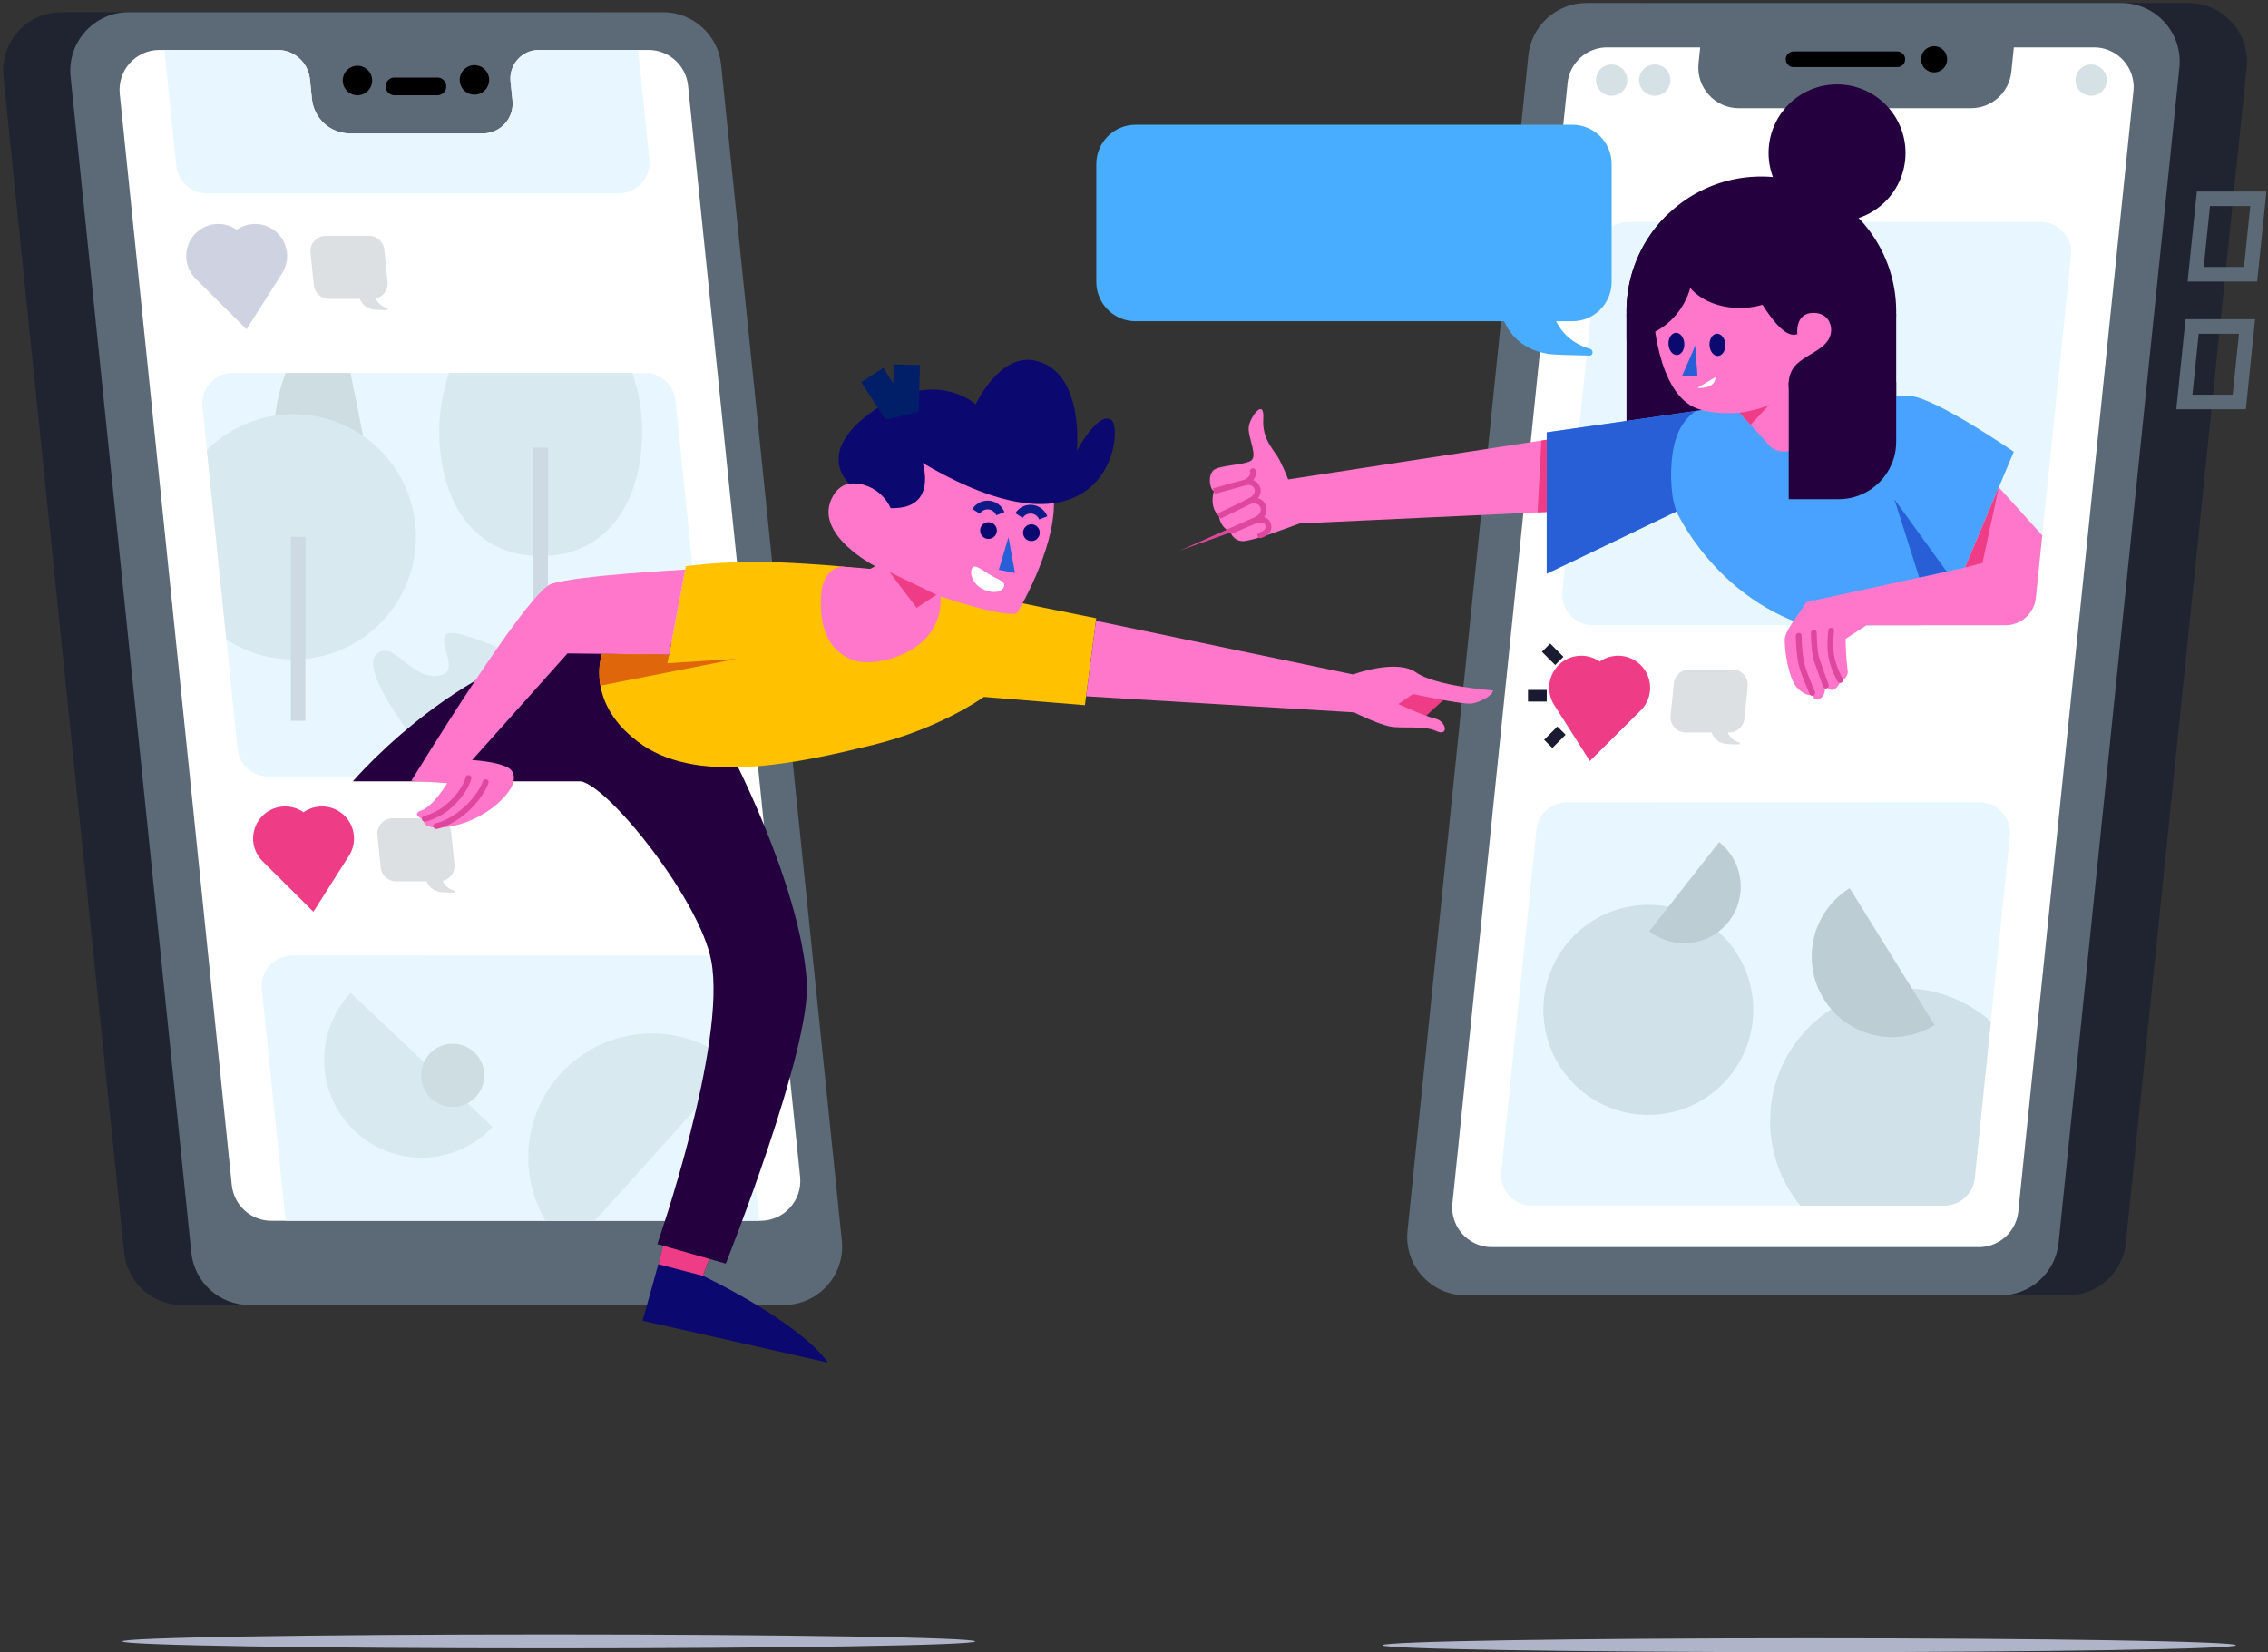 <svg xmlns="http://www.w3.org/2000/svg" xmlns:xlink="http://www.w3.org/1999/xlink" width="545" height="397" viewBox="0 0 545 397"><rect x="0" y="0" width="545" height="397" fill="#333333" stroke="none"/><defs><path id="57dnb" d="M1328.322 4071.348c0 .922-45.919 1.669-102.56 1.669-56.644 0-102.562-.747-102.562-1.669 0-.921 45.918-1.668 102.561-1.668 56.642 0 102.56.747 102.56 1.668"/><path id="57dnc" d="M1159.348 3987.278h128.528c7.196 0 13.227-5.447 13.963-12.613l29.029-282.456c.851-8.285-5.643-15.489-13.963-15.489h-128.524c-7.196 0-13.226 5.448-13.963 12.613l-29.033 282.456c-.851 8.285 5.643 15.489 13.963 15.489"/><path id="57dnd" d="M1314.71 3692.208l-29.03 282.457c-.738 7.167-6.768 12.613-13.965 12.613H1143.19c-8.322 0-14.818-7.204-13.965-15.488l29.036-282.457c.733-7.167 6.763-12.613 13.96-12.613h128.525c8.322 0 14.813 7.204 13.964 15.488"/><path id="57dne" d="M1149.509 3975.684h117.001a9.541 9.541 0 0 0 9.488-8.57l27.667-269.199c.579-5.63-3.834-10.525-9.488-10.525H1177.18a9.543 9.543 0 0 0-9.489 8.57l-27.67 269.198c-.579 5.63 3.834 10.526 9.488 10.526"/><path id="57dnf" d="M1333.68 3723.77l-1.864 18.133h-13.196l1.862-18.133z"/><path id="57dng" d="M1330.96 3754.46l-1.864 18.133H1315.9l1.862-18.133z"/><path id="57dnh" d="M1275.863 3678.29l-1.535 14.953c-.512 4.975-4.698 8.759-9.69 8.759h-55.785c-5.772 0-10.281-5.003-9.691-10.753l1.332-12.959z"/><path id="57dni" d="M1246.93 3692.123H1222a1.886 1.886 0 0 1-1.88-1.881c0-1.035.846-1.882 1.88-1.882h24.93c1.034 0 1.88.847 1.88 1.882a1.886 1.886 0 0 1-1.88 1.881"/><path id="57dnj" d="M1258.896 3690.246a3.135 3.135 0 0 1-3.133 3.136 3.135 3.135 0 0 1-3.133-3.136 3.135 3.135 0 0 1 3.133-3.136 3.135 3.135 0 0 1 3.133 3.136"/><path id="57dnk" d="M1288.658 3737.457l-8.445 82.164a7.377 7.377 0 0 1-7.335 6.626h-99.103c-4.372 0-7.783-3.785-7.336-8.137l8.446-82.137a7.377 7.377 0 0 1 7.332-6.625l99.104-.028c4.372-.001 7.785 3.783 7.337 8.137"/><path id="57dnl" d="M1273.978 3876.907l-8.445 82.164a7.376 7.376 0 0 1-7.335 6.626h-99.103c-4.371 0-7.783-3.785-7.336-8.138l8.446-82.135a7.376 7.376 0 0 1 7.333-6.626l99.104-.028c4.371-.001 7.784 3.783 7.336 8.137"/><path id="57dnm" d="M1210.977 3840.942l-.798 7.77a3.692 3.692 0 0 1-3.671 3.316h-10.398a3.692 3.692 0 0 1-3.67-4.073l.798-7.766a3.692 3.692 0 0 1 3.67-3.316l10.397-.003a3.693 3.693 0 0 1 3.672 4.072"/><path id="57dnn" d="M1201.957 3846.11l-.087.087v3.305c0 2.912 1.293 4.858 3.847 5.273.426.069 1.89.108 3.113.129.316.005.335-.427.032-.516-2.467-.72-3.145-2.965-3.145-4.886v-3.305l-.087-.087z"/><path id="57dno" d="M1170.97 3841.27l3.429 5.394 5.43-5.394"/><path id="57dnp" d="M1165.704 3834.817l-3.184-3.187"/><path id="57dnq" d="M1162.683 3843.19h-4.503"/><path id="57dnr" d="M1166.234 3851.57l-3.184 3.188"/><path id="57dns" d="M1182.038 3695.253a3.761 3.761 0 0 1-3.759 3.763 3.761 3.761 0 0 1-3.759-3.763 3.761 3.761 0 0 1 3.76-3.763 3.761 3.761 0 0 1 3.758 3.763"/><path id="57dnt" d="M1192.398 3695.253a3.761 3.761 0 0 1-3.758 3.763 3.761 3.761 0 0 1-3.76-3.763 3.761 3.761 0 0 1 3.76-3.763 3.761 3.761 0 0 1 3.758 3.763"/><path id="57dnu" d="M1297.258 3695.253a3.761 3.761 0 0 1-3.759 3.763 3.761 3.761 0 0 1-3.759-3.763 3.761 3.761 0 0 1 3.76-3.763 3.761 3.761 0 0 1 3.758 3.763"/><path id="57dnv" d="M1151.018 3733.43l-.278.278v10.529c0 9.276 4.121 15.475 12.256 16.797 1.358.22 6.02.344 9.919.411 1.005.018 1.065-1.36.1-1.642-7.86-2.298-10.019-9.446-10.019-15.566v-10.529l-.278-.278z"/><path id="57dnw" d="M1269.407 3921.468l-3.868 37.607a7.376 7.376 0 0 1-7.335 6.628h-34.573a31.833 31.833 0 0 1-7.261-20.288c0-17.644 14.287-31.945 31.912-31.945 8.105 0 15.495 3.023 21.125 7.998"/><path id="57dnx" d="M1212.131 3915.636c1.676 13.84-8.173 26.419-21.998 28.096-13.825 1.678-26.391-8.18-28.067-22.02-1.676-13.84 8.173-26.418 21.998-28.096 13.824-1.678 26.39 8.181 28.067 22.02"/><path id="57dny" d="M1235.48 3889.43c-9.068 5.64-11.85 17.572-6.215 26.65 5.634 9.077 17.553 11.863 26.622 6.222z"/><path id="57dnz" d="M1187.34 3899.766c5.905 4.633 14.444 3.597 19.072-2.314 4.628-5.911 3.593-14.459-2.312-19.092z"/><path id="57dnA" d="M1063.884 3753.193h104.95c5.217 0 9.445-4.232 9.445-9.453v-28.306c0-5.222-4.228-9.454-9.444-9.454h-104.951c-5.216 0-9.444 4.232-9.444 9.454v28.306c0 5.22 4.228 9.453 9.444 9.453"/><path id="57dnB" d="M1248.9 3712.752c0 9.097-7.366 16.472-16.455 16.472-9.087 0-16.455-7.375-16.455-16.472 0-9.097 7.368-16.472 16.455-16.472 9.089 0 16.455 7.375 16.455 16.472"/><path id="57dnC" d="M1246.657 3750.854c0 .194 0 .383-.005.577-.31 17.653-14.693 31.862-32.396 31.862-14.338 0-26.496-9.313-30.77-22.23a32.646 32.646 0 0 1-1.632-9.632c-.004-.194-.004-.383-.004-.577a32.319 32.319 0 0 1 9.75-23.19c5.842-5.723 13.832-9.244 22.656-9.244 17.892 0 32.4 14.523 32.4 32.434"/><path id="57dnD" d="M1103.315 3801.79l72.55-3.382 24.775-22.566-100.09 15.37s-.865-2.332-2.113-4.738c-1.248-2.405-4.197-4.732-3.867-9.865.329-5.133-3.238-.418-3.502 2.059-.263 2.476 2.413 7.09.378 8.132-2.034 1.043-7.719.948-8.98 2.324-1.261 1.376-.743 4.384.228 4.907 0 0-1.26 3.71 1.227 6.008 0 0 .208 2.637 2.632 3.669 0 0 .878 2.612 3.514 2.3 2.637-.313 8.594-2.486 13.248-4.219"/><path id="57dnE" d="M1181.85 3794.17h64.807v-42.74h-64.807z"/><path id="57dnF" d="M1274.914 3784.55l-11.702 27.834s-1.452 9.243-10.847 13.867h-27.63c-21.904-7.305-30.889-27.358-30.889-27.358l-31.166 14.955V3779.9s50.617-7.204 50.29-7.394c-.452-.259 31.092-2.012 37.333-1.31 6.243.7 24.61 13.355 24.61 13.355"/><path id="57dnG" d="M1198.453 3774.77s-2.536 1.571-4.067 4.948c-2.002 4.416-2.054 10.671-1.56 14.815.31 2.609 1.02 4.357 1.02 4.357s-28.856 13.935-31.166 14.955v-33.949c3.365-.489 35.773-5.126 35.773-5.126"/><path id="57dnH" d="M1281.755 3804.656l-1.535 14.966a7.376 7.376 0 0 1-7.335 6.628h-33.37l-5.031 3.288s.094 4.471.52 7.668c.22 1.648-1.819 2.676-1.819 2.676s-.52 1.565-1.844 1.892c-1.092.273-2.002-1.732-2.268-2.446 1.439 3.866-.866 4.86-1.562 4.768-.71-.097-.996-1.135-.996-1.135s-1.416.613-3.615-1.657c-2.199-2.275-3.098-9.281-3.015-11.704.027-.844.65-2.072 1.447-3.35.07-.111.14-.227.212-.337 1.462-2.285 3.366-4.638 3.366-5.183l38.298-8.349 8.109-19.281z"/><path id="57dnI" d="M1221.882 3764.532c-1.761 2.672-1.033 6.19-.024 8.243.341.706.72 1.241 1.043 1.509 1.254 1.038-6.787 8.708-6.787 8.708l-7.076-7.79c-4.445.25-9.065-.064-11.932-1.864-8.543-5.363-9.078-23.998-8.94-24.93l7.147-7.592s10.786-4.735 12.432-2.732c3.01 3.67 10.068 20.093 15.156 18.21 0 0-.65-5.108 3.853-5.108 3.357 0 4.27 2.547 4.27 4.02 0 4.97-6.777 5.727-9.142 9.326"/><path id="57dnJ" d="M1198.375 3759.03l-3.205 7.388 3.732-.076z"/><path id="57dnK" d="M1201.796 3758.969c.082 1.475 1 2.623 2.05 2.564 1.05-.059 1.835-1.302 1.752-2.777-.082-1.475-1-2.623-2.05-2.564-1.05.059-1.835 1.302-1.752 2.777"/><path id="57dnL" d="M1191.936 3758.749c.083 1.475 1 2.623 2.05 2.564 1.05-.059 1.835-1.302 1.752-2.777-.082-1.475-1-2.623-2.05-2.564-1.05.059-1.835 1.302-1.752 2.777"/><path id="57dnM" d="M1197.75 3740.725c0 2.04-.359 4.001-1.018 5.82-.088.226-.175.461-.277.687a17.109 17.109 0 0 1-2.508 4.195 16.893 16.893 0 0 1-11.397 6.157c-.234.023-.465.041-.7.05v-6.207h.005c-.005-.194-.005-.383-.005-.577a32.319 32.319 0 0 1 9.75-23.19 16.97 16.97 0 0 1 4.915 6.706 16.831 16.831 0 0 1 1.236 6.36"/><path id="57dnN" d="M1222.897 3740.33c0 4.434-4.237 8.171-10.026 9.317-.459.094-.925.168-1.404.225-.767.097-1.56.145-2.364.145-7.618 0-13.793-4.336-13.793-9.686 0-.515.056-1.02.169-1.51 1.033-4.636 6.738-8.181 13.624-8.181 7.547 0 13.673 4.256 13.79 9.536.004.052.004.103.004.155"/><path id="57dnO" d="M1198.9 3769.213s4.328.403 4.328-2.603"/><path id="57dnP" d="M1224.284 3773.809c2.431 2.126 2.59 5.926.355 8.488-2.235 2.563-6.542 3.036-8.528.693-2.089-2.465-2.513-5.829-.278-8.39 2.235-2.563 6.02-2.917 8.45-.791"/><path id="57dnQ" d="M1232.849 3795.954h-12.019v-28.194h25.827v14.371c0 7.634-6.182 13.823-13.808 13.823"/><path id="57dnR" d="M1209.04 3775.202s4.728-.71 7.122-1.952l-4.498 4.84z"/><path id="57dnS" d="M1162.68 3781.67v17.351l-2.2.102.913-17.255z"/><path id="57dnT" d="M1263.2 3812.381l4.186-1.09 3.923-18.191z"/><path id="57dnU" d="M1246.21 3795.96l12.572 17.389-6.584 1.435z"/><path id="57dnV" d="M1092.062 3789.2c.484 1.313-1.372 2.615-1.372 2.615s1.924-.165 2.483 1.633c.496 1.598-1.523 2.828-1.523 2.828s2.291-.331 2.894 1.48c.712 2.138-1.889 3.29-1.889 3.29s2.521-.906 3.088 1.076c.545 1.9-1.896 2.491-1.896 2.491"/><path id="57dnW" d="M1082.69 3794.029l7.996-2.219"/><path id="57dnX" d="M1083.92 3800.035l7.73-3.765"/><path id="57dnY" d="M1086.55 3803.705l6.102-2.665"/><path id="57dnZ" d="M1226.506 3842.5s-2.315-5.152-2.73-7.518c-.602-3.444-.534-6.212-.534-6.212"/><path id="57dnaa" d="M1229.747 3840.752s-1.587-4.409-2.194-6.204c-.678-2.007-.683-6.488-.683-6.488"/><path id="57dnab" d="M1231.03 3827.56s-.377 3.35-.04 5.728c.445 3.141 2.196 6.131 2.196 6.131"/><path id="57dnac" d="M1025.347 4070.429c0 .922-45.878 1.669-102.473 1.669s-102.474-.747-102.474-1.67c0-.921 45.879-1.668 102.474-1.668 56.595 0 102.473.747 102.473 1.669"/><path id="57dnad" d="M963.2 3989.6H834.78c-7.19 0-13.215-5.45-13.951-12.617l-29.004-282.559c-.85-8.288 5.638-15.494 13.95-15.494h128.416c7.19 0 13.215 5.45 13.95 12.617l29.009 282.558c.85 8.288-5.638 15.495-13.95 15.495"/><path id="57dnae" d="M979.34 3989.6H850.922c-7.19 0-13.215-5.448-13.952-12.617l-29.006-282.56c-.848-8.286 5.638-15.493 13.952-15.493h128.416c7.19 0 13.216 5.448 13.948 12.617l29.011 282.56c.852 8.287-5.638 15.493-13.953 15.493"/><path id="57dna" d="M920.508 3688c-4.065 0-7.238 3.525-6.822 7.578l.47 4.575c.435 4.237-2.881 7.92-7.13 7.92h-31.918c-4.712 0-8.664-3.573-9.148-8.272l-.492-4.788c-.409-3.984-3.757-7.013-7.754-7.013h-28.412c-5.674 0-10.101 4.917-9.52 10.573l26.914 262.176c.502 4.894 4.611 8.61 9.517 8.61h117.531c5.675 0 10.102-4.917 9.522-10.572l-26.92-262.176c-.502-4.894-4.611-8.611-9.516-8.611z"/><path id="57dnag" d="M791.75 3995.983h213.475V3672.39H791.75z"/><path id="57dnah" d="M853.93 3913.75l8.437 82.194a7.374 7.374 0 0 0 7.33 6.628h99.019c4.367 0 7.775-3.786 7.328-8.14l-8.438-82.166a7.373 7.373 0 0 0-7.326-6.628l-99.02-.028c-4.368-.001-7.777 3.785-7.33 8.14"/><path id="57dnai" d="M839.65 3773.76l8.437 82.194a7.374 7.374 0 0 0 7.33 6.628h99.018c4.368 0 7.776-3.786 7.33-8.14l-8.438-82.166a7.374 7.374 0 0 0-7.327-6.628l-99.02-.028c-4.368-.001-7.778 3.785-7.33 8.14"/><path id="57dnaj" d="M824.93 3633.63l8.437 82.194a7.374 7.374 0 0 0 7.33 6.628h99.018c4.368 0 7.776-3.786 7.33-8.14l-8.438-82.166a7.374 7.374 0 0 0-7.327-6.628l-99.02-.028c-4.368 0-7.778 3.785-7.33 8.14"/><path id="57dnak" d="M881.69 3876.704l.798 7.771a3.69 3.69 0 0 0 3.667 3.318h10.389a3.692 3.692 0 0 0 3.667-4.074l-.797-7.77a3.69 3.69 0 0 0-3.667-3.316l-10.388-.003a3.692 3.692 0 0 0-3.67 4.074"/><path id="57dnal" d="M893.117 3881.7l-.087.087v3.306c0 2.913 1.293 4.86 3.844 5.275.426.069 1.888.108 3.11.13.316.005.335-.428.032-.517-2.465-.721-3.142-2.966-3.142-4.888v-3.306a15.344 15.344 0 0 0-.088-.087z"/><path id="57dnam" d="M868.372 3877.49l-3.426 5.396-5.426-5.396"/><path id="57dnan" d="M865.62 3736.733l.798 7.772a3.69 3.69 0 0 0 3.668 3.318h10.388a3.692 3.692 0 0 0 3.667-4.074l-.797-7.77a3.69 3.69 0 0 0-3.667-3.316l-10.388-.003a3.692 3.692 0 0 0-3.67 4.073"/><path id="57dnao" d="M877.047 3741.73l-.087.087v3.306c0 2.913 1.293 4.86 3.844 5.275.426.069 1.888.108 3.11.13.316.004.335-.428.032-.517-2.465-.722-3.142-2.966-3.142-4.888v-3.306l-.088-.087z"/><path id="57dnap" d="M852.302 3737.52l-3.426 5.396-5.426-5.396"/><path id="57dnaq" d="M909.354 3946.815c-8.873 9.433-23.696 9.87-33.108.978-9.413-8.893-9.85-23.75-.977-33.183"/><path id="57dnar" d="M927.747 3976.22c-12.181-11.015-13.147-29.842-2.156-42.05 10.99-12.21 29.776-13.177 41.957-2.162"/><path id="57dnas" d="M945.31 3779.636c0 15.706-7.468 29.976-24.378 29.976-16.905 0-24.372-14.27-24.372-29.976 0-4.787.861-9.566 2.345-14.016h44.055c1.483 4.45 2.35 9.229 2.35 14.016"/><path id="57dnat" d="M920.92 3783.58v44.202"/><path id="57dnau" d="M884.231 3810.531c-14.855 2.992-23.934-8.227-26.698-22.03-.838-4.174-.926-8.495-.424-12.641.438-3.615 1.327-7.096 2.561-10.24l15.56.005 3.036 15.142z"/><path id="57dnav" d="M889.566 3852.414s-12.095-15.628-8.126-19.224c3.968-3.597 8.039 5.708 14.37 5.234 6.33-.473.624-6.808 2.18-9.744 1.554-2.935 20.68 6.62 20.68 6.62z"/><path id="57dnaw" d="M890.934 3804.998c0 16.274-13.165 29.468-29.407 29.468a29.215 29.215 0 0 1-16.14-4.833l-4.667-45.451a29.28 29.28 0 0 1 20.807-8.652c6.218 0 11.99 1.934 16.74 5.24 7.655 5.318 12.667 14.187 12.667 24.228"/><path id="57dnax" d="M862.64 3805v44.202"/><path id="57dnay" d="M907.369 3934.406c0 4.196-3.394 7.597-7.58 7.597s-7.579-3.401-7.579-7.597c0-4.195 3.393-7.596 7.58-7.596 4.185 0 7.579 3.401 7.579 7.596"/><path id="57dnaz" d="M896.12 3698.891h-10.333a2.127 2.127 0 0 1-2.117-2.125c0-1.17.953-2.126 2.117-2.126h10.334c1.163 0 2.116.956 2.116 2.126 0 1.169-.953 2.125-2.116 2.125"/><path id="57dnaA" d="M908.536 3695.203a3.535 3.535 0 0 1-3.528 3.543 3.535 3.535 0 0 1-3.528-3.543 3.535 3.535 0 0 1 3.528-3.543 3.535 3.535 0 0 1 3.528 3.543"/><path id="57dnaB" d="M880.426 3695.343a3.536 3.536 0 0 1-3.528 3.544 3.536 3.536 0 0 1-3.528-3.544 3.536 3.536 0 0 1 3.528-3.543 3.536 3.536 0 0 1 3.528 3.543"/><path id="57dnaC" d="M963.35 3973.161l-3.433 9.424s22.813 10.77 30.058 20.85l-44.565-10.06 7.605-27.275z"/><path id="57dnaD" d="M952.292 3968.15l-3.092 11.64 10.721 2.79 2.869-7.819z"/><path id="57dnaE" d="M875.8 3863.754s30.505-35.826 65.959-34.782c35.453 1.045 23.946 26.087 23.946 26.087s17.449 32.66 19.165 56.715c1.159 16.235-19.464 67.87-19.464 67.87l-16.45-4.694s16.77-48.22 12.94-68.161c-2.774-14.451-24.233-41.489-31.262-43.035z"/><path id="57dnaF" d="M1054.434 3824.562l-2.73 20.898-24.27-1.99s-10.519 7.63-26.844 11.587c-16.32 3.963-40.97 9.712-55.151 0-14.182-9.712-9.785-21.946-9.785-21.946l16.14.194 3.997-21.234c12.892-1.676 23.722-.976 32.94-.328 11.937.838 20.925 2.949 27.3 4.56.801.203 1.677.42 2.622.652 12.361 3.028 35.781 7.607 35.781 7.607"/><path id="57dnaG" d="M996.453 3834.767c-6.524-2.09-8.887-8.38-8.036-16.76.227-2.234 1.706-5.611 5.002-5.857 11.938.838 22.795 2.244 23.22 4.29 3.308 15.953-14.778 20.059-20.186 18.327"/><path id="57dnaH" d="M1000.591 3828.982l15.44-9.987s15.592 5.441 19.351 4.364c0 0 9.046-14.854 8.888-26.673l-10.908-14.869-21.906-2.827-6.437 19.118c-.449-3.578-9.877-9.88-13.87-2.88-5.15 9.028 10.158 16.83 10.158 16.83l-9.655 5.339z"/><path id="57dnaI" d="M995.06 3792.194s-8.712-7.485 6.073-17.668c14.784-10.184 24.326-1.371 24.326-1.371s5.694-12.297 14.179-10.52c12.088 2.534 10.14 21.692 10.14 21.692s5.096-9.592 8.267-7.422c3.171 2.17-.547 36.735-45.328 10.341 0 0 3.726 11.22-7.69 10.858 0 0-2.612-6.401-9.968-5.91"/><path id="57dnaJ" d="M1008.897 3763.64l-.205 8.782-3.468.871-4.624-7.17"/><path id="57dnaK" d="M1033.34 3805.07l1.566 8.626-3.886-.771z"/><path id="57dnaL" d="M1030.521 3803.798a2.003 2.003 0 0 1-2.284 1.68 2.01 2.01 0 0 1-1.673-2.293 2.003 2.003 0 0 1 2.283-1.681 2.01 2.01 0 0 1 1.674 2.294"/><path id="57dnaM" d="M1040.831 3804.318a2.004 2.004 0 0 1-2.284 1.68 2.01 2.01 0 0 1-1.673-2.293 2.003 2.003 0 0 1 2.283-1.681 2.01 2.01 0 0 1 1.674 2.294"/><path id="57dnaN" d="M1016.032 3818.927l-11.292-5.477 6.532 8.619z"/><path id="57dnaO" d="M1025.57 3798.884a3.269 3.269 0 0 1 3.079-1.508 3.275 3.275 0 0 1 2.73 2.077"/><path id="57dnaP" d="M1035.88 3799.884a3.27 3.27 0 0 1 3.079-1.508 3.275 3.275 0 0 1 2.73 2.077"/><path id="57dnaQ" d="M1138.34 3843.765l-5.544 5.057-9.076-3.632 3.12-5.84z"/><path id="57dnaR" d="M1051.99 3843.314l64.38 3.871s5.601 2.773 8.58 3.38c2.977.608 8.154-.318 11.202 1.107 3.05 1.424 2.482-2.35-.283-2.991s-8.864-3.49-8.864-3.49l3.546-2.421s12.054 2.635 14.181 2.279c2.127-.357 5.035-1.994 5.035-3.134 0 0-13.756-.997-18.507-4.344-4.75-3.347-15.103.499-15.103.499l-61.801-12.89z"/><path id="57dnaS" d="M955.652 3812.88s-26.094 1.389-32.144 3.424c-6.052 2.036-33.658 47.33-33.658 47.33l8.65.57s-3.545 5.697-6.239 6.552c-2.694.854.567 2.278.567 2.278s-.421 1.692 2.836 1.852c5.818.285 14.466-3.561 18.153-9.543 0 0 1.985-3.48-.851-4.945-2.836-1.465-8.51-1.75-8.51-1.75l22.923-25.638 24.416.3z"/><path id="57dnaT" d="M1032.14 3817.21c-.685 1.297-2.987 1.418-5.143.27-2.156-1.148-3.102-3.618-2.417-4.915.683-1.296 2.76.755 4.915 1.902 2.156 1.148 3.328 1.448 2.644 2.744"/><path id="57dnaU" d="M935.657 3833.12l16.141.194-.429 2.063 16.598-1.054-32.684 6.433s-.5-2.42-.17-4.953c.19-1.443.544-2.683.544-2.683"/><path id="57dnaV" d="M893.07 3872.752s2.741-.556 5.277-2.617c4.467-3.632 5.229-7.175 5.229-7.175"/><path id="57dnaW" d="M895.83 3874.51s2.365-.346 5.53-2.688c4.982-3.686 6.356-7.862 6.356-7.862"/><clipPath id="57dnaf"><use xlink:href="#57dna"/></clipPath></defs><g><g transform="translate(-791 -3676)"><g><g><use fill="#afb4c8" xlink:href="#57dnb"/></g><g><use fill="#1f2430" xlink:href="#57dnc"/></g><g><use fill="#5b6a76" xlink:href="#57dnd"/></g><g><use fill="#fff" xlink:href="#57dne"/></g><g><use fill="#fff" fill-opacity="0" stroke="#5b6a76" stroke-miterlimit="50" stroke-width="3.5" xlink:href="#57dnf"/></g><g><use fill="#fff" fill-opacity="0" stroke="#5b6a76" stroke-miterlimit="50" stroke-width="3.5" xlink:href="#57dng"/></g><g><use fill="#5b6a76" xlink:href="#57dnh"/></g><g><use xlink:href="#57dni"/></g><g><use xlink:href="#57dnj"/></g><g><use fill="#e8f6ff" xlink:href="#57dnk"/></g><g><use fill="#e8f6ff" xlink:href="#57dnl"/></g><g><use fill="#dce0e3" xlink:href="#57dnm"/></g><g><use fill="#dce0e3" xlink:href="#57dnn"/></g><g><use fill="#fff" fill-opacity="0" stroke="#ef3c86" stroke-linecap="round" stroke-miterlimit="50" stroke-width="15.4" xlink:href="#57dno"/></g><g><use fill="#fff" fill-opacity="0" stroke="#1a1a30" stroke-miterlimit="50" stroke-width="2.8" xlink:href="#57dnp"/></g><g><use fill="#fff" fill-opacity="0" stroke="#1a1a30" stroke-miterlimit="50" stroke-width="2.8" xlink:href="#57dnq"/></g><g><use fill="#fff" fill-opacity="0" stroke="#1a1a30" stroke-miterlimit="50" stroke-width="2.8" xlink:href="#57dnr"/></g><g><use fill="#d6e1e6" xlink:href="#57dns"/></g><g><use fill="#d6e1e6" xlink:href="#57dnt"/></g><g><use fill="#d6e1e6" xlink:href="#57dnu"/></g><g><use fill="#49adff" xlink:href="#57dnv"/></g><g><use fill="#d0e1e9" xlink:href="#57dnw"/></g><g><use fill="#d0e1e9" xlink:href="#57dnx"/></g><g><use fill="#bcced4" xlink:href="#57dny"/></g><g><use fill="#bcced4" xlink:href="#57dnz"/></g><g><use fill="#49adff" xlink:href="#57dnA"/></g><g><use fill="#25003f" xlink:href="#57dnB"/></g><g><use fill="#25003f" xlink:href="#57dnC"/></g><g><use fill="#ff77ca" xlink:href="#57dnD"/></g><g><use fill="#25003f" xlink:href="#57dnE"/></g><g><use fill="#49a2ff" xlink:href="#57dnF"/></g><g><use fill="#285fd7" xlink:href="#57dnG"/></g><g><use fill="#ff77ca" xlink:href="#57dnH"/></g><g><use fill="#ff77ca" xlink:href="#57dnI"/></g><g><use fill="#285fd7" xlink:href="#57dnJ"/></g><g><use fill="#0b096f" xlink:href="#57dnK"/></g><g><use fill="#0b096f" xlink:href="#57dnL"/></g><g><use fill="#25003f" xlink:href="#57dnM"/></g><g><use fill="#25003f" xlink:href="#57dnN"/></g><g><use fill="#fff" xlink:href="#57dnO"/></g><g><use fill="#ff77ca" xlink:href="#57dnP"/></g><g><use fill="#25003f" xlink:href="#57dnQ"/></g><g><use fill="#ef3c86" xlink:href="#57dnR"/></g><g><use fill="#ef3c86" xlink:href="#57dnS"/></g><g><use fill="#ef3c86" xlink:href="#57dnT"/></g><g><use fill="#285fd7" xlink:href="#57dnU"/></g><g><use fill="#fff" fill-opacity="0" stroke="#de479d" stroke-linecap="round" stroke-miterlimit="50" stroke-width="1.4" xlink:href="#57dnV"/></g><g><use fill="#fff" fill-opacity="0" stroke="#de479d" stroke-miterlimit="50" stroke-width="1.4" xlink:href="#57dnW"/></g><g><use fill="#fff" fill-opacity="0" stroke="#de479d" stroke-miterlimit="50" stroke-width="1.4" xlink:href="#57dnX"/></g><g><use fill="#fff" fill-opacity="0" stroke="#de479d" stroke-miterlimit="50" stroke-width="1.4" xlink:href="#57dnY"/></g><g><use fill="#fff" fill-opacity="0" stroke="#de479d" stroke-linecap="round" stroke-miterlimit="50" stroke-width="1.4" xlink:href="#57dnZ"/></g><g><use fill="#fff" fill-opacity="0" stroke="#de479d" stroke-linecap="round" stroke-miterlimit="50" stroke-width="1.4" xlink:href="#57dnaa"/></g><g><use fill="#fff" fill-opacity="0" stroke="#de479d" stroke-linecap="round" stroke-miterlimit="50" stroke-width="1.4" xlink:href="#57dnab"/></g></g><g><g><g><use fill="#afb4c8" xlink:href="#57dnac"/></g><g><use fill="#1f2430" xlink:href="#57dnad"/></g><g><use fill="#5b6a76" xlink:href="#57dnae"/></g></g><g><g/><g clip-path="url(#57dnaf)"><use fill="#fff" xlink:href="#57dnag"/></g><g clip-path="url(#57dnaf)"><use fill="#e8f6ff" xlink:href="#57dnah"/></g><g clip-path="url(#57dnaf)"><use fill="#e8f6ff" xlink:href="#57dnai"/></g><g clip-path="url(#57dnaf)"><use fill="#e8f6ff" xlink:href="#57dnaj"/></g><g clip-path="url(#57dnaf)"><use fill="#dce0e3" xlink:href="#57dnak"/></g><g clip-path="url(#57dnaf)"><use fill="#dce0e3" xlink:href="#57dnal"/></g><g clip-path="url(#57dnaf)"><use fill="#fff" fill-opacity="0" stroke="#ef3c86" stroke-linecap="round" stroke-miterlimit="50" stroke-width="15.4" xlink:href="#57dnam"/></g><g clip-path="url(#57dnaf)"><use fill="#dce0e3" xlink:href="#57dnan"/></g><g clip-path="url(#57dnaf)"><use fill="#dce0e3" xlink:href="#57dnao"/></g><g clip-path="url(#57dnaf)"><use fill="#fff" fill-opacity="0" stroke="#ced2e1" stroke-linecap="round" stroke-miterlimit="50" stroke-width="15.4" xlink:href="#57dnap"/></g><g clip-path="url(#57dnaf)"><use fill="#d8e9f0" xlink:href="#57dnaq"/></g><g clip-path="url(#57dnaf)"><use fill="#d8e9f0" xlink:href="#57dnar"/></g><g clip-path="url(#57dnaf)"><use fill="#d8e9f0" xlink:href="#57dnas"/></g><g clip-path="url(#57dnaf)"><use fill="#fff" fill-opacity="0" stroke="#cdd9e3" stroke-miterlimit="50" stroke-width="3.5" xlink:href="#57dnat"/></g><g clip-path="url(#57dnaf)"><use fill="#cedde1" xlink:href="#57dnau"/></g><g clip-path="url(#57dnaf)"><use fill="#d8e9f0" xlink:href="#57dnav"/></g><g clip-path="url(#57dnaf)"><use fill="#d8e9f0" xlink:href="#57dnaw"/></g><g clip-path="url(#57dnaf)"><use fill="#fff" fill-opacity="0" stroke="#cdd9e3" stroke-miterlimit="50" stroke-width="3.5" xlink:href="#57dnax"/></g><g clip-path="url(#57dnaf)"><use fill="#cedde1" xlink:href="#57dnay"/></g></g></g><g><g><use xlink:href="#57dnaz"/></g><g><use xlink:href="#57dnaA"/></g><g><use xlink:href="#57dnaB"/></g><g><use fill="#0b096f" xlink:href="#57dnaC"/></g><g><use fill="#ef3c86" xlink:href="#57dnaD"/></g><g><use fill="#25003f" xlink:href="#57dnaE"/></g><g><use fill="#ffc100" xlink:href="#57dnaF"/></g><g><use fill="#ff77ca" xlink:href="#57dnaG"/></g><g><use fill="#ff77ca" xlink:href="#57dnaH"/></g><g><use fill="#0b096f" xlink:href="#57dnaI"/></g><g><use fill="#fff" fill-opacity="0" stroke="#001f68" stroke-miterlimit="50" stroke-width="6.3" xlink:href="#57dnaJ"/></g><g><use fill="#285fd7" xlink:href="#57dnaK"/></g><g><use fill="#0b096f" xlink:href="#57dnaL"/></g><g><use fill="#0b096f" xlink:href="#57dnaM"/></g><g><use fill="#ef3c86" xlink:href="#57dnaN"/></g><g><use fill="#fff" fill-opacity="0" stroke="#0d1a88" stroke-miterlimit="50" stroke-width="2.1" xlink:href="#57dnaO"/></g><g><use fill="#fff" fill-opacity="0" stroke="#0d1a88" stroke-miterlimit="50" stroke-width="2.1" xlink:href="#57dnaP"/></g><g><use fill="#ef3c86" xlink:href="#57dnaQ"/></g><g><use fill="#ff77ca" xlink:href="#57dnaR"/></g><g><use fill="#ff77ca" xlink:href="#57dnaS"/></g><g><use fill="#fff" xlink:href="#57dnaT"/></g><g><use fill="#e0660c" xlink:href="#57dnaU"/></g><g><use fill="#fff" fill-opacity="0" stroke="#de479d" stroke-linecap="round" stroke-miterlimit="50" stroke-width="1.4" xlink:href="#57dnaV"/></g><g><use fill="#fff" fill-opacity="0" stroke="#de479d" stroke-linecap="round" stroke-miterlimit="50" stroke-width="1.4" xlink:href="#57dnaW"/></g></g></g></g></svg>